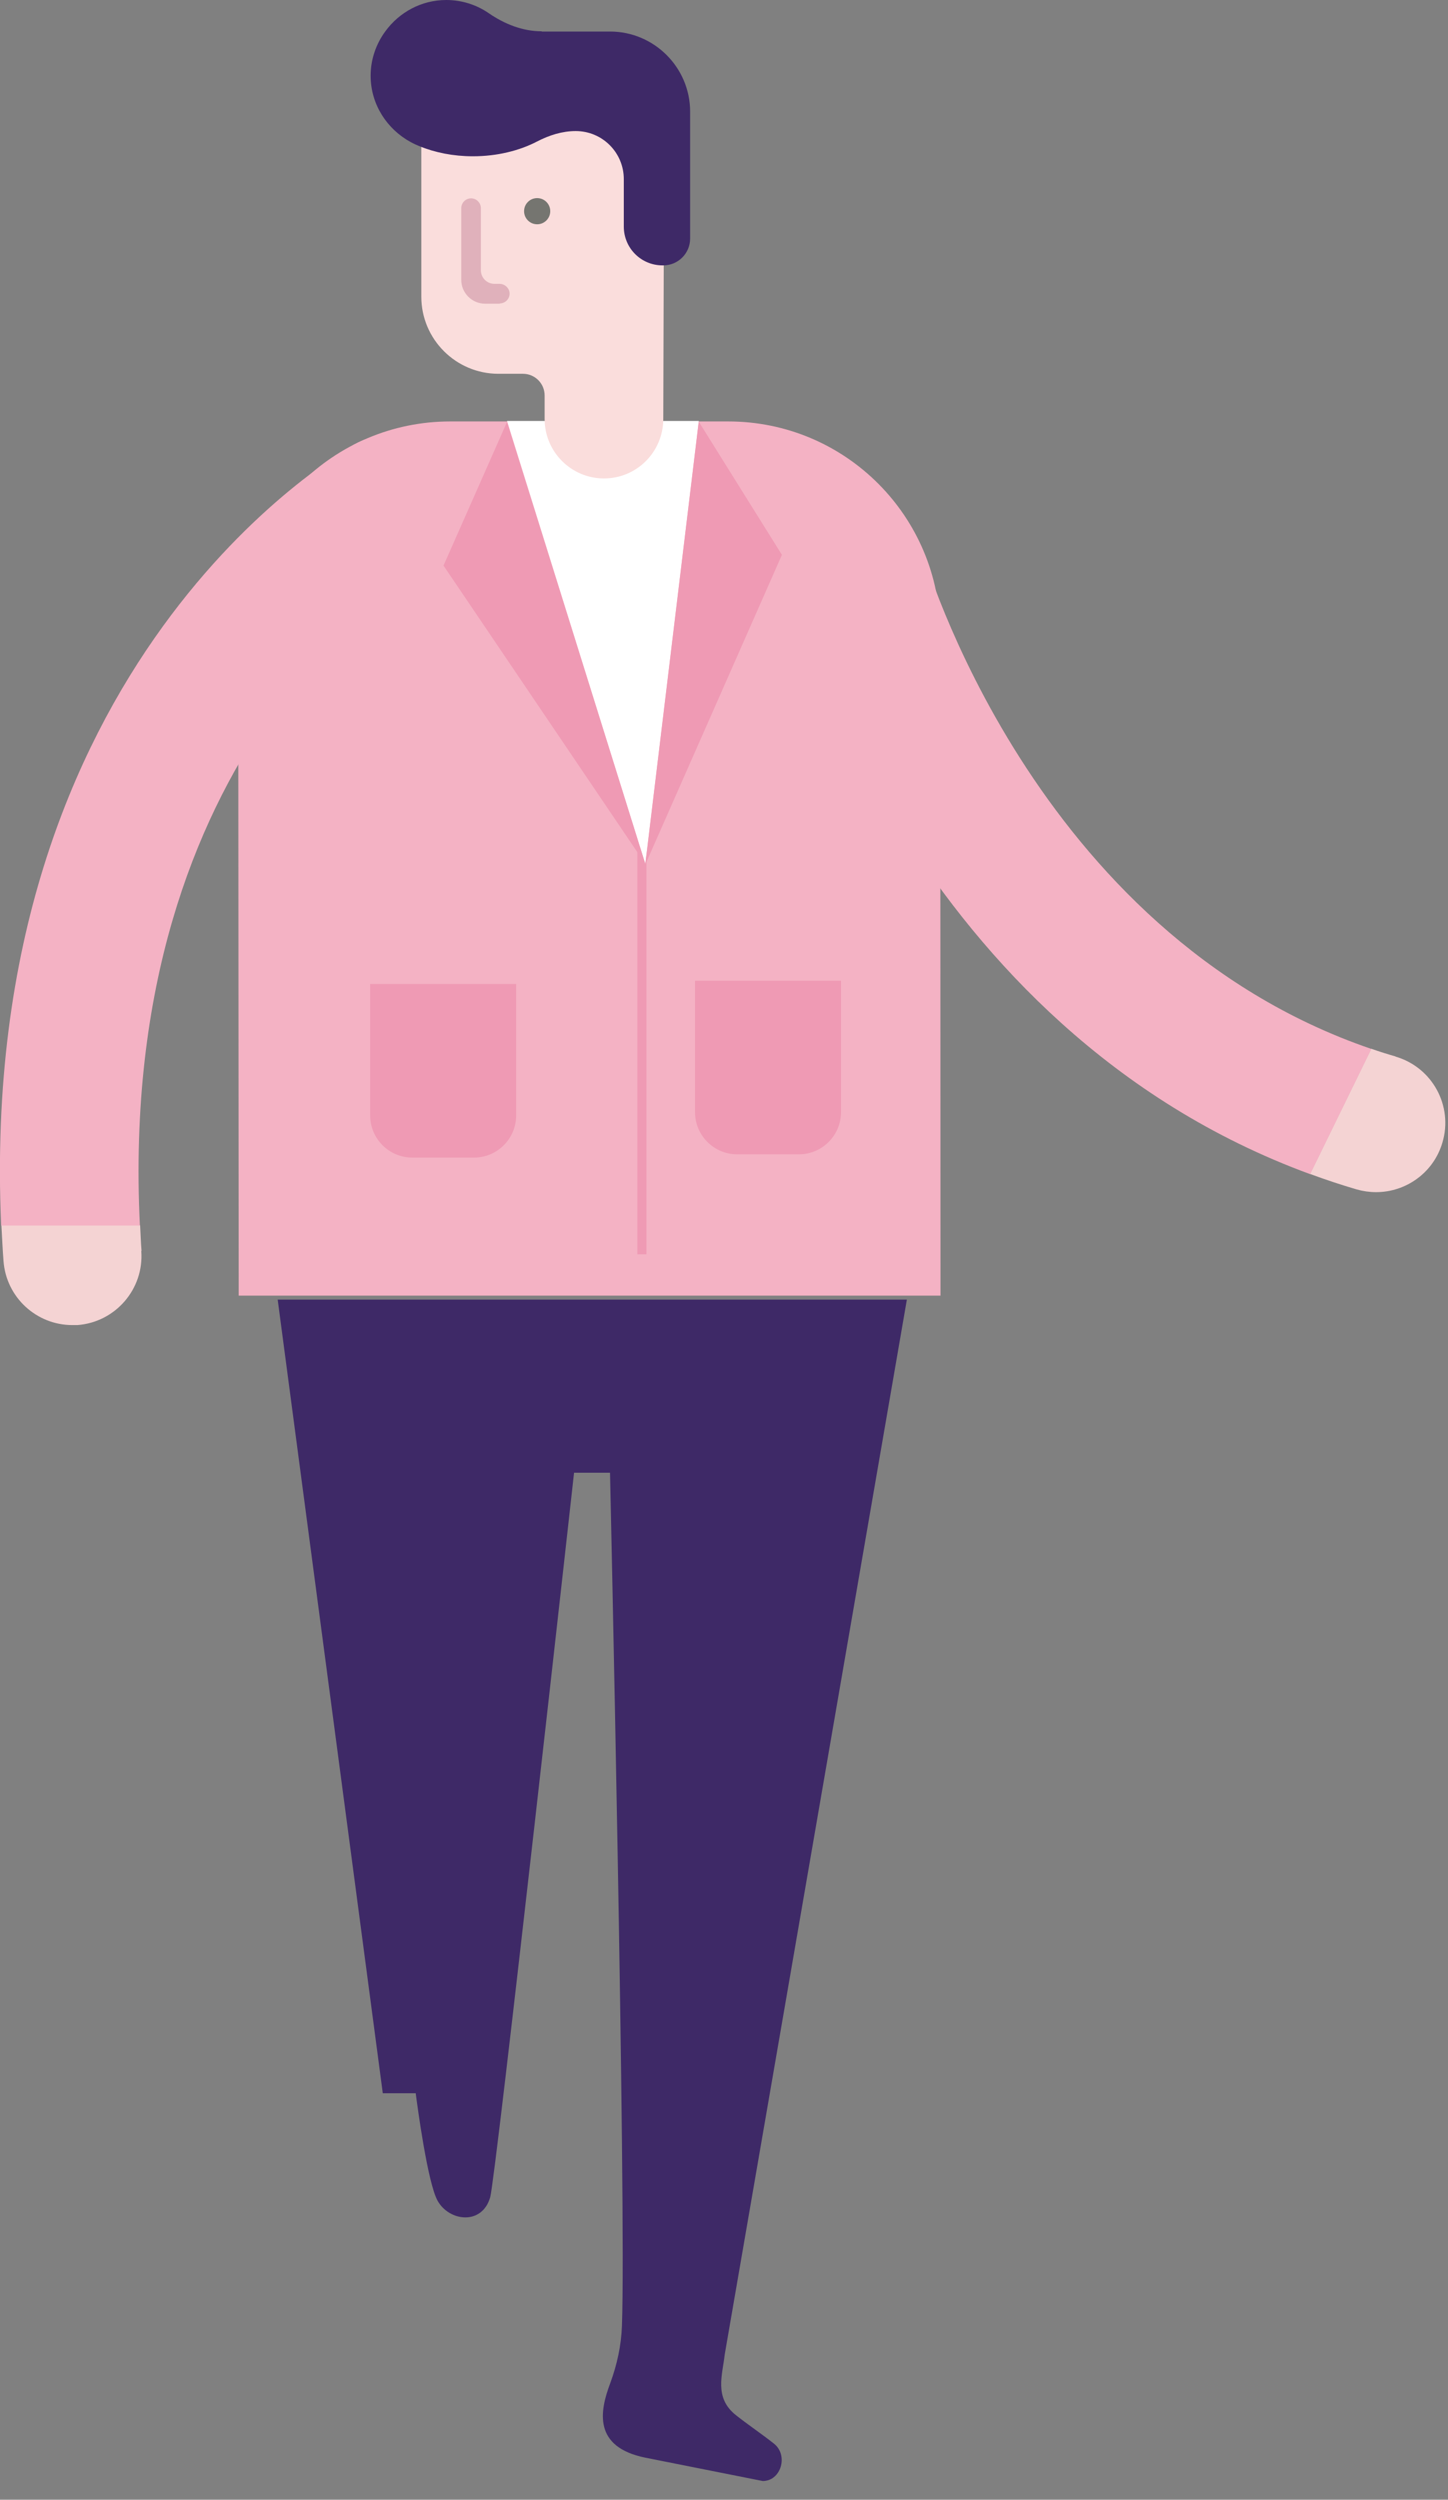 <svg width="62" height="107" viewBox="0 0 62 107" fill="none" xmlns="http://www.w3.org/2000/svg">
<rect x="0" y="0" width="62" height="107" fill="#808080" stroke="none"/>
<g clip-path="url(#clip0_109_1019)">
<path d="M59.76 45.23C61.33 45.69 62.23 47.34 61.76 48.91C61.38 50.2 60.2 51.03 58.92 51.03C58.64 51.03 58.36 50.99 58.08 50.91C57.4 50.71 56.74 50.49 56.09 50.25L58.71 44.89C59.05 45.01 59.4 45.12 59.75 45.22L59.76 45.23Z" fill="#F4D3D3"/>
<path d="M35.85 21.52C37.43 21.09 39.05 22.01 39.49 23.59C39.54 23.76 44.18 39.93 58.72 44.9L56.1 50.26C39.11 44.03 34 25.95 33.78 25.16C33.35 23.58 34.28 21.96 35.85 21.53V21.52Z" fill="#F4B2C4"/>
<path d="M10.22 55.46H40.27L40.26 27.12C40.26 22.11 36.2 18.04 31.18 18.04H19.28C14.27 18.04 10.2 22.1 10.2 27.11L10.22 55.46Z" fill="#F4B2C4"/>
<path d="M6.05 53.55C6.17 55.18 4.94 56.6 3.31 56.72C3.24 56.72 3.17 56.72 3.1 56.72C1.56 56.72 0.26 55.53 0.15 53.97C0.11 53.46 0.09 52.95 0.06 52.45H6C6.02 52.81 6.03 53.17 6.06 53.54L6.05 53.55Z" fill="#F4D3D3"/>
<path d="M15.2 19.01C16.62 18.22 18.41 18.73 19.21 20.15C20.01 21.57 19.5 23.37 18.09 24.18C17.55 24.49 4.98 31.92 5.99 52.46H0.05C-1.02 28.31 14.52 19.38 15.2 19.01Z" fill="#F4B2C4"/>
<path d="M27.68 36.31H27.29V53.69H27.68V36.31Z" fill="#EF9AB4"/>
<path d="M15.84 42.12H22.1V47.75C22.1 48.74 21.29 49.55 20.3 49.55H17.65C16.66 49.55 15.85 48.74 15.85 47.75V42.12H15.84Z" fill="#EF9AB4"/>
<path d="M29.75 41.98H36.01V47.61C36.01 48.6 35.2 49.41 34.21 49.41H31.56C30.57 49.41 29.76 48.6 29.76 47.61V41.98H29.75Z" fill="#EF9AB4"/>
<path d="M29.92 18.02L27.63 36.98L21.71 18.02H29.92Z" fill="white"/>
<path d="M21.71 18.06L27.63 36.98L18.99 24.21L21.71 18.06Z" fill="#EF9AB4"/>
<path d="M29.92 18.05L33.48 23.75L27.63 37.01L29.92 18.05Z" fill="#EF9AB4"/>
<path d="M28.43 4.59H18.04V12.7C18.04 14.52 19.52 16 21.34 16H22.39C22.9 16 23.32 16.41 23.32 16.93V17.94C23.32 19.34 24.46 20.48 25.86 20.48C27.26 20.48 28.39 19.35 28.4 17.95L28.44 4.59H28.43Z" fill="#FADDDC"/>
<path d="M21.4 13H20.77C20.21 13 19.75 12.54 19.75 11.98V8.91C19.75 8.68 19.94 8.49 20.17 8.49C20.4 8.49 20.59 8.68 20.59 8.91V11.57C20.59 11.89 20.85 12.15 21.17 12.15H21.39C21.62 12.15 21.82 12.34 21.82 12.57C21.82 12.8 21.63 12.99 21.39 12.99L21.4 13Z" fill="#E0B1BB"/>
<path d="M22.44 9.04C22.44 9.35 22.69 9.6 23 9.6C23.31 9.6 23.56 9.35 23.56 9.04C23.56 8.73 23.31 8.48 23 8.48C22.69 8.48 22.44 8.73 22.44 9.04Z" fill="#757570"/>
<path d="M23.2 1.34C22.38 1.34 21.6 1.03 20.92 0.56C20.41 0.21 19.78 0 19.11 0C18.04 0 17.09 0.53 16.5 1.34C16.11 1.87 15.87 2.53 15.87 3.24C15.87 4.48 16.58 5.54 17.6 6.09C17.71 6.15 17.82 6.2 17.94 6.25C18.62 6.53 19.41 6.69 20.25 6.69C21.28 6.69 22.24 6.45 22.99 6.06C23.51 5.79 24.07 5.61 24.65 5.61C25.79 5.61 26.71 6.53 26.71 7.67V9.7C26.71 10.62 27.45 11.36 28.37 11.36H28.4C29.03 11.36 29.55 10.85 29.55 10.21V4.78C29.55 2.89 28.01 1.35 26.12 1.35H23.19L23.2 1.34Z" fill="#3E2967"/>
<path d="M11.91 55.63H38.83L31.03 100.79C30.94 101.64 30.56 102.63 31.51 103.38C32.04 103.8 32.61 104.18 33.14 104.6C33.77 105.1 33.44 106.2 32.66 106.2L27.63 105.2C25.38 104.74 25.68 103.2 26.13 102.01C26.42 101.22 26.6 100.4 26.63 99.56C26.82 94.31 26.12 63.04 26.12 63.04H24.58C24.58 63.04 21.23 93.2 20.99 94.05C20.64 95.27 19.22 95.09 18.73 94.19C18.31 93.41 17.88 90.22 17.8 89.6H16.39L11.89 55.63H11.91Z" fill="#3E2967"/>
</g>
<defs>
<clipPath id="clip0_109_1019">
<rect width="61.88" height="106.2" fill="white"/>
</clipPath>
</defs>
</svg>
